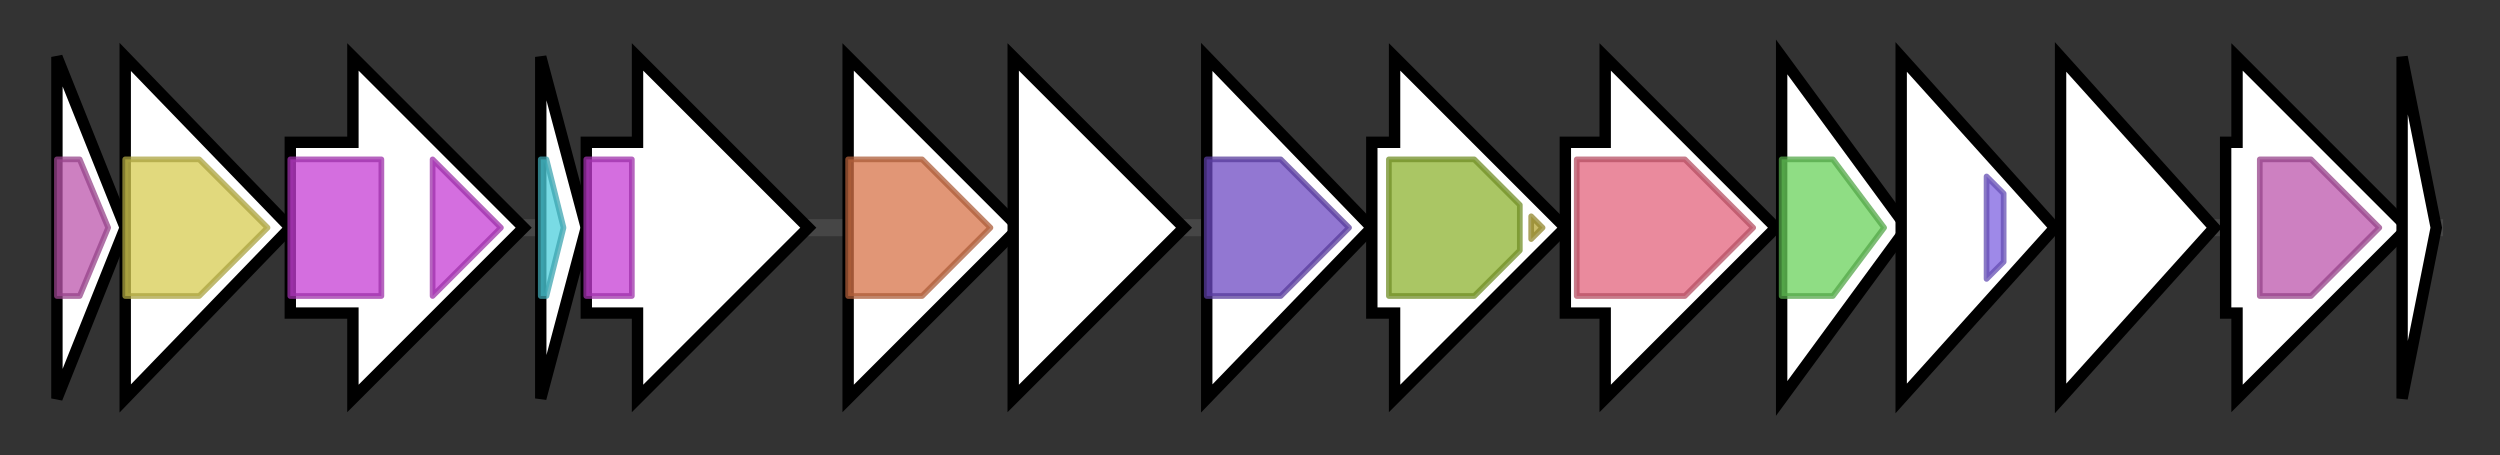 <svg version="1.1" baseProfile="full" xmlns="http://www.w3.org/2000/svg" width="439.2" height="80">
	<rect width="100%" height="100%" fill="#333333" stroke="none"/>
	<g>
		<line x1="10" y1="40.0" x2="429.2" y2="40.0" style="stroke:rgb(70,70,70); stroke-width:3 "/>
		<g>
			<title> (ctg1_orf1)</title>
			<polygon class=" (ctg1_orf1)" points="10,10 22,40 10,70" fill="rgb(255,255,255)" fill-opacity="1.0" stroke="rgb(0,0,0)" stroke-width="2"  />
			<g>
				<title>Glyco_transf_9 (PF01075)
"Glycosyltransferase family 9 (heptosyltransferase)"</title>
				<polygon class="PF01075" points="10,28 14,28 19,40 14,52 10,52" stroke-linejoin="round" width="10" height="24" fill="rgb(188,85,172)" stroke="rgb(150,67,137)" stroke-width="1" opacity="0.75" />
			</g>
		</g>
		<g>
			<title> (ctg1_orf2)</title>
			<polygon class=" (ctg1_orf2)" points="22,10 51,40 22,70" fill="rgb(255,255,255)" fill-opacity="1.0" stroke="rgb(0,0,0)" stroke-width="2"  />
			<g>
				<title>Lip_A_acyltrans (PF03279)
"Bacterial lipid A biosynthesis acyltransferase"</title>
				<polygon class="PF03279" points="22,28 35,28 47,40 35,52 22,52" stroke-linejoin="round" width="28" height="24" fill="rgb(214,204,82)" stroke="rgb(171,163,65)" stroke-width="1" opacity="0.75" />
			</g>
		</g>
		<g>
			<title> (ctg1_orf3)</title>
			<polygon class=" (ctg1_orf3)" points="51,25 62,25 62,10 92,40 62,70 62,55 51,55" fill="rgb(255,255,255)" fill-opacity="1.0" stroke="rgb(0,0,0)" stroke-width="2"  />
			<g>
				<title>Glycos_transf_2 (PF00535)
"Glycosyl transferase family 2"</title>
				<rect class="PF00535" x="51" y="28" stroke-linejoin="round" width="16" height="24" fill="rgb(197,62,212)" stroke="rgb(157,49,169)" stroke-width="1" opacity="0.75" />
			</g>
			<g>
				<title>Glycos_transf_2 (PF00535)
"Glycosyl transferase family 2"</title>
				<polygon class="PF00535" points="76,28 76,28 88,40 76,52 76,52" stroke-linejoin="round" width="15" height="24" fill="rgb(197,62,212)" stroke="rgb(157,49,169)" stroke-width="1" opacity="0.75" />
			</g>
		</g>
		<g>
			<title> (ctg1_orf4)</title>
			<polygon class=" (ctg1_orf4)" points="95,10 103,40 95,70" fill="rgb(255,255,255)" fill-opacity="1.0" stroke="rgb(0,0,0)" stroke-width="2"  />
			<g>
				<title>Glyco_transf_7C (PF02709)
"N-terminal domain of galactosyltransferase"</title>
				<polygon class="PF02709" points="95,28 96,28 99,40 96,52 95,52" stroke-linejoin="round" width="5" height="24" fill="rgb(77,206,220)" stroke="rgb(61,164,176)" stroke-width="1" opacity="0.75" />
			</g>
		</g>
		<g>
			<title> (ctg1_orf5)</title>
			<polygon class=" (ctg1_orf5)" points="103,25 112,25 112,10 142,40 112,70 112,55 103,55" fill="rgb(255,255,255)" fill-opacity="1.0" stroke="rgb(0,0,0)" stroke-width="2"  />
			<g>
				<title>Glycos_transf_2 (PF00535)
"Glycosyl transferase family 2"</title>
				<rect class="PF00535" x="103" y="28" stroke-linejoin="round" width="8" height="24" fill="rgb(197,62,212)" stroke="rgb(157,49,169)" stroke-width="1" opacity="0.75" />
			</g>
		</g>
		<g>
			<title> (ctg1_orf6)</title>
			<polygon class=" (ctg1_orf6)" points="149,25 149,25 149,10 179,40 149,70 149,55 149,55" fill="rgb(255,255,255)" fill-opacity="1.0" stroke="rgb(0,0,0)" stroke-width="2"  />
			<g>
				<title>CgtA (PF06306)
"Beta-1,4-N-acetylgalactosaminyltransferase (CgtA)"</title>
				<polygon class="PF06306" points="149,28 162,28 174,40 162,52 149,52" stroke-linejoin="round" width="29" height="24" fill="rgb(215,115,72)" stroke="rgb(172,92,57)" stroke-width="1" opacity="0.75" />
			</g>
		</g>
		<g>
			<title> (ctg1_orf7)</title>
			<polygon class=" (ctg1_orf7)" points="178,25 178,25 178,10 208,40 178,70 178,55 178,55" fill="rgb(255,255,255)" fill-opacity="1.0" stroke="rgb(0,0,0)" stroke-width="2"  />
		</g>
		<g>
			<title> (ctg1_orf8)</title>
			<polygon class=" (ctg1_orf8)" points="212,10 241,40 212,70" fill="rgb(255,255,255)" fill-opacity="1.0" stroke="rgb(0,0,0)" stroke-width="2"  />
			<g>
				<title>CST-I (PF06002)
"Alpha-2,3-sialyltransferase (CST-I)"</title>
				<polygon class="PF06002" points="212,28 225,28 237,40 225,52 212,52" stroke-linejoin="round" width="28" height="24" fill="rgb(109,74,194)" stroke="rgb(87,59,155)" stroke-width="1" opacity="0.75" />
			</g>
		</g>
		<g>
			<title> (ctg1_orf9)</title>
			<polygon class=" (ctg1_orf9)" points="241,25 245,25 245,10 275,40 245,70 245,55 241,55" fill="rgb(255,255,255)" fill-opacity="1.0" stroke="rgb(0,0,0)" stroke-width="2"  />
			<g>
				<title>NeuB (PF03102)
"NeuB family"</title>
				<polygon class="PF03102" points="244,28 259,28 267,36 267,44 259,52 244,52" stroke-linejoin="round" width="23" height="24" fill="rgb(141,178,48)" stroke="rgb(112,142,38)" stroke-width="1" opacity="0.75" />
			</g>
			<g>
				<title>SAF (PF08666)
"SAF domain"</title>
				<polygon class="PF08666" points="269,38 271,40 269,42" stroke-linejoin="round" width="5" height="24" fill="rgb(183,167,56)" stroke="rgb(146,133,44)" stroke-width="1" opacity="0.75" />
			</g>
		</g>
		<g>
			<title> (ctg1_orf10)</title>
			<polygon class=" (ctg1_orf10)" points="275,25 282,25 282,10 312,40 282,70 282,55 275,55" fill="rgb(255,255,255)" fill-opacity="1.0" stroke="rgb(0,0,0)" stroke-width="2"  />
			<g>
				<title>Epimerase_2 (PF02350)
"UDP-N-acetylglucosamine 2-epimerase"</title>
				<polygon class="PF02350" points="277,28 296,28 308,40 296,52 277,52" stroke-linejoin="round" width="32" height="24" fill="rgb(227,99,124)" stroke="rgb(181,79,99)" stroke-width="1" opacity="0.75" />
			</g>
		</g>
		<g>
			<title> (ctg1_orf11)</title>
			<polygon class=" (ctg1_orf11)" points="313,10 335,40 313,70" fill="rgb(255,255,255)" fill-opacity="1.0" stroke="rgb(0,0,0)" stroke-width="2"  />
			<g>
				<title>CTP_transf_3 (PF02348)
"Cytidylyltransferase"</title>
				<polygon class="PF02348" points="313,28 322,28 331,40 322,52 313,52" stroke-linejoin="round" width="21" height="24" fill="rgb(105,209,91)" stroke="rgb(83,167,72)" stroke-width="1" opacity="0.75" />
			</g>
		</g>
		<g>
			<title> (ctg1_orf12)</title>
			<polygon class=" (ctg1_orf12)" points="334,10 361,40 334,70" fill="rgb(255,255,255)" fill-opacity="1.0" stroke="rgb(0,0,0)" stroke-width="2"  />
			<g>
				<title>Hexapep (PF00132)
"Bacterial transferase hexapeptide (six repeats)"</title>
				<polygon class="PF00132" points="349,31 352,34 352,46 349,49" stroke-linejoin="round" width="3" height="24" fill="rgb(125,98,224)" stroke="rgb(100,78,179)" stroke-width="1" opacity="0.75" />
			</g>
		</g>
		<g>
			<title> (ctg1_orf13)</title>
			<polygon class=" (ctg1_orf13)" points="362,10 389,40 362,70" fill="rgb(255,255,255)" fill-opacity="1.0" stroke="rgb(0,0,0)" stroke-width="2"  />
		</g>
		<g>
			<title> (ctg1_orf14)</title>
			<polygon class=" (ctg1_orf14)" points="391,25 393,25 393,10 423,40 393,70 393,55 391,55" fill="rgb(255,255,255)" fill-opacity="1.0" stroke="rgb(0,0,0)" stroke-width="2"  />
			<g>
				<title>Glyco_transf_9 (PF01075)
"Glycosyltransferase family 9 (heptosyltransferase)"</title>
				<polygon class="PF01075" points="397,28 406,28 418,40 406,52 397,52" stroke-linejoin="round" width="23" height="24" fill="rgb(188,85,172)" stroke="rgb(150,67,137)" stroke-width="1" opacity="0.75" />
			</g>
		</g>
		<g>
			<title> (ctg1_orf15)</title>
			<polygon class=" (ctg1_orf15)" points="422,10 428,40 422,70" fill="rgb(255,255,255)" fill-opacity="1.0" stroke="rgb(0,0,0)" stroke-width="2"  />
		</g>
	</g>
</svg>
